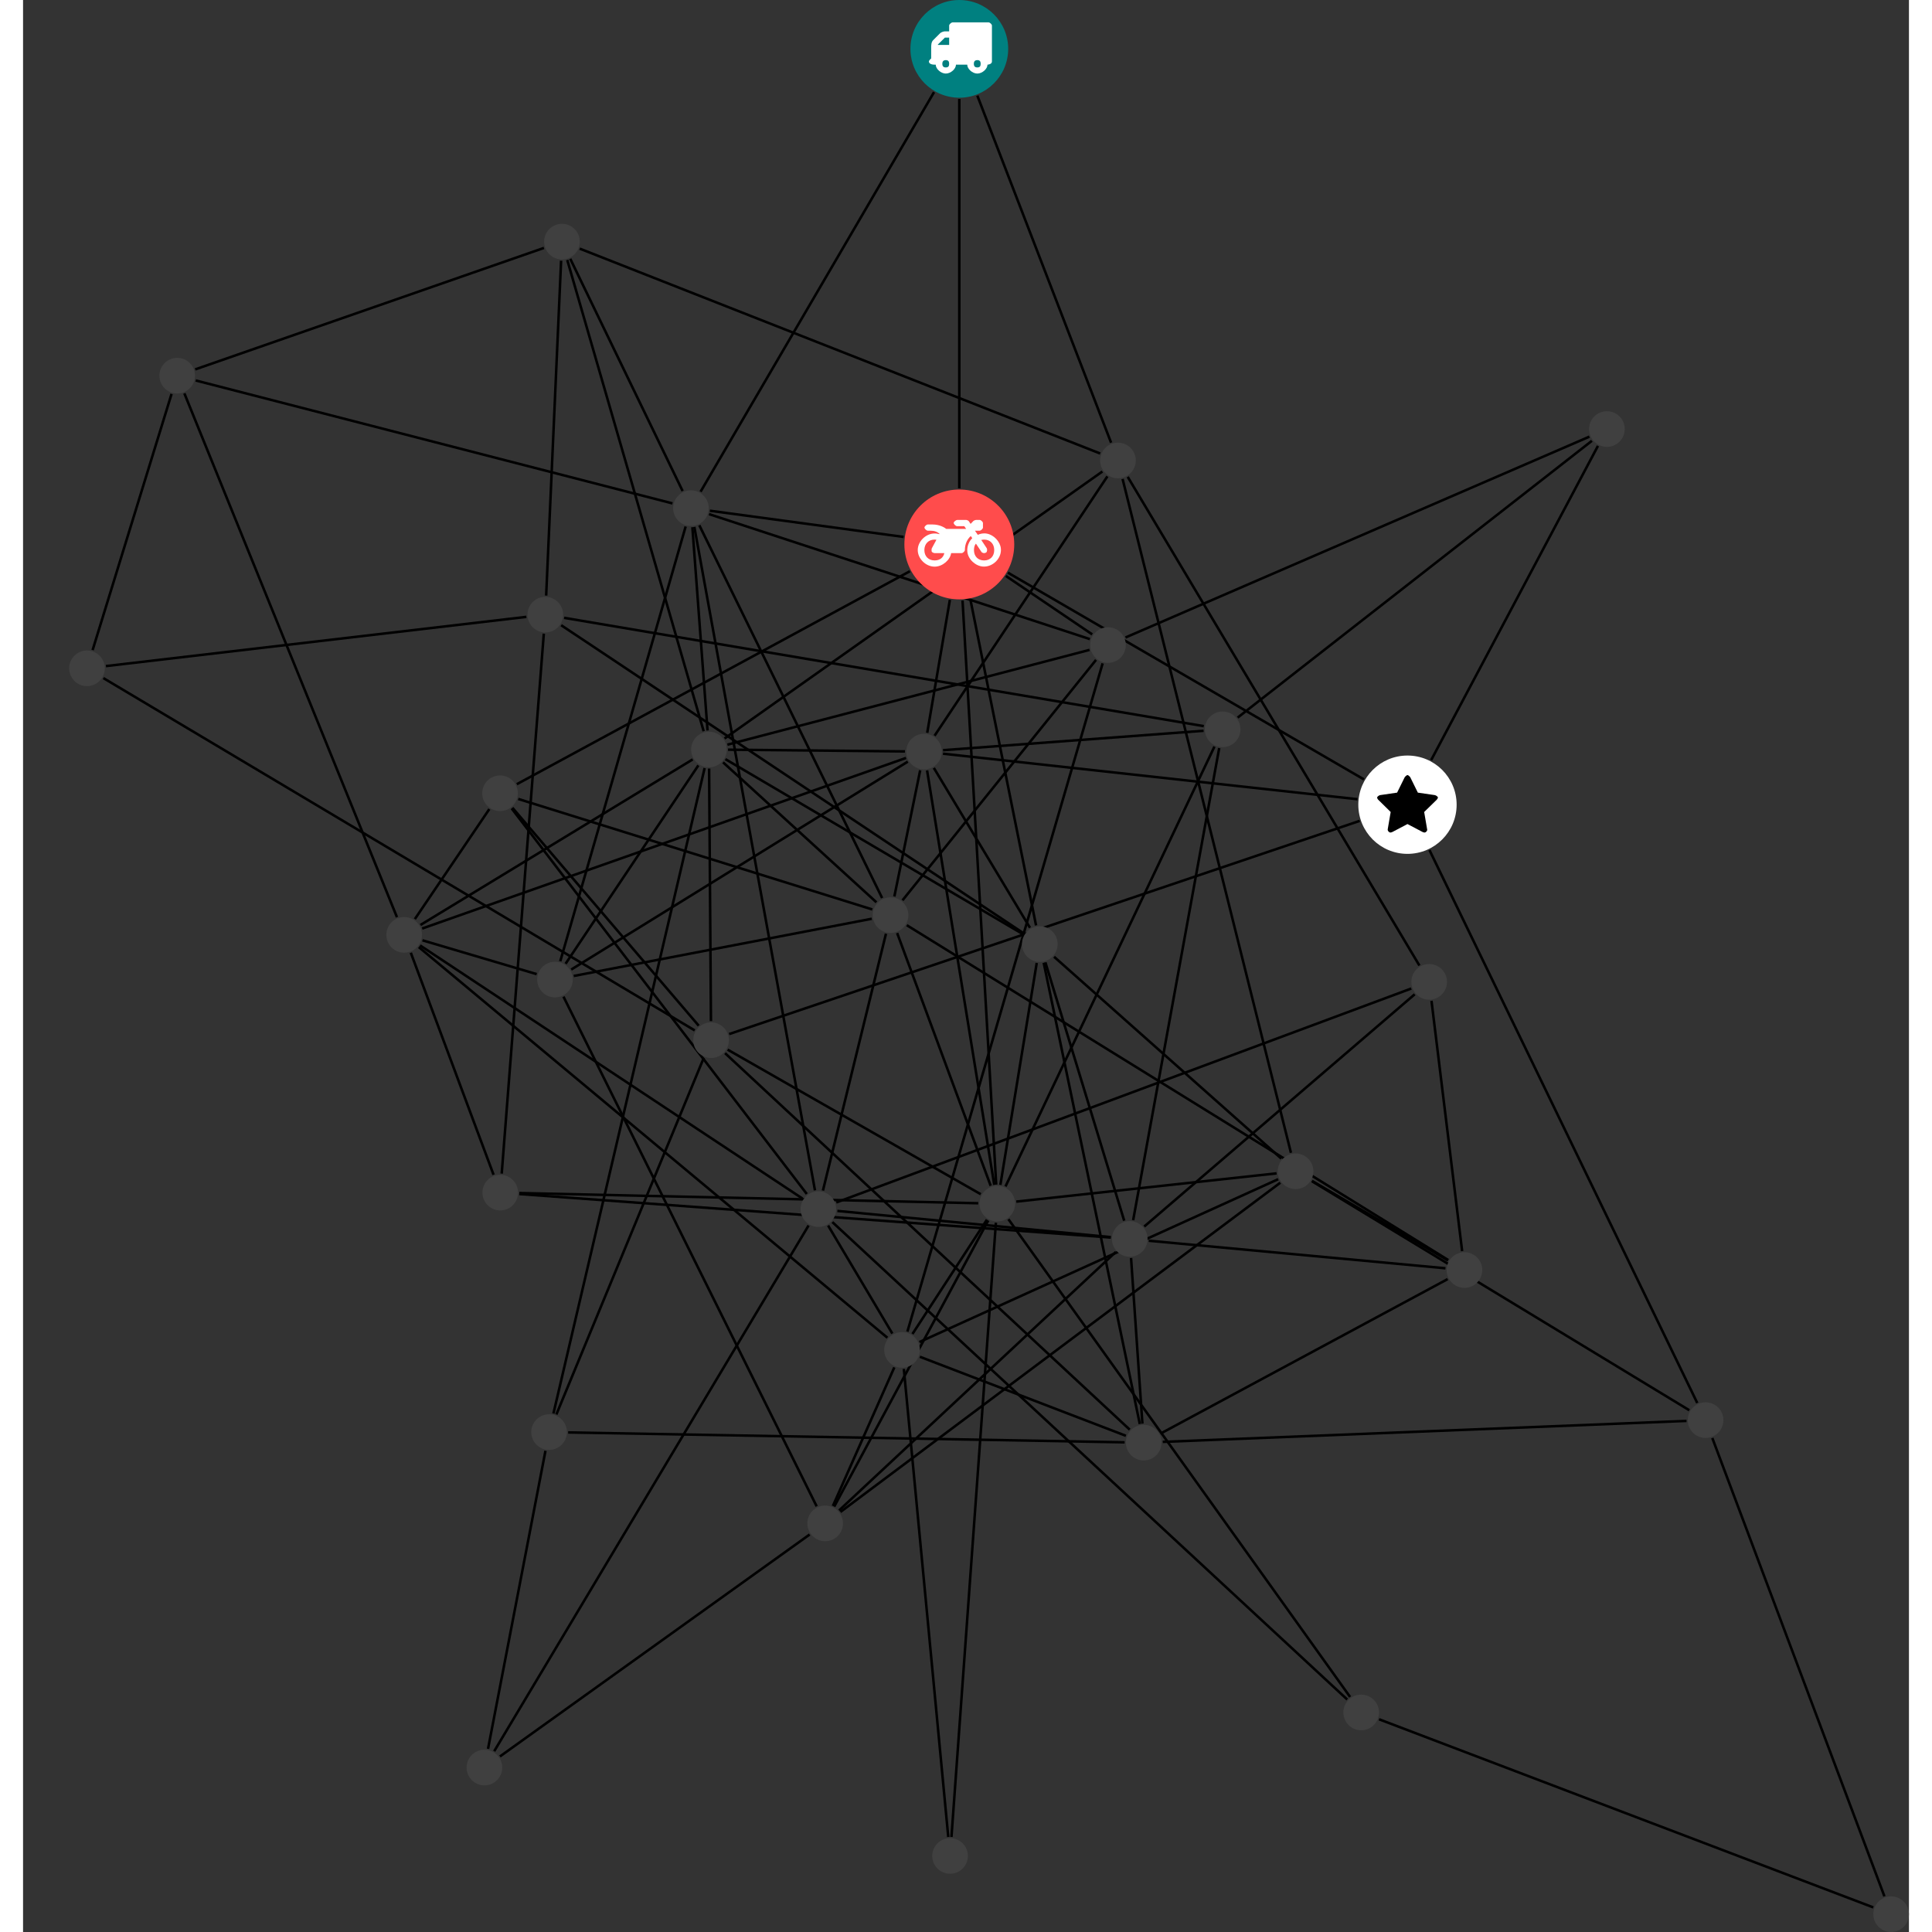 <?xml version="1.0" encoding="UTF-8"?>
<svg xmlns="http://www.w3.org/2000/svg" xmlns:xlink="http://www.w3.org/1999/xlink" width="305.565pt" height="305.565pt" viewBox="-7.293 0.000 298.272 305.565" version="1.1">
<rect x="-7.293" y="0.000" width="298.272" height="305.565" fill="#333333" stroke="none"/>
<defs>
<g>
<symbol overflow="visible" id="glyph0-0">
<path style="stroke:none;" d="M 1.422 -0.75 L 1.422 -7.922 L 3.562 -7.922 L 3.562 -0.891 L 1.422 -0.891 Z M 0.625 0 L 4.531 0 L 4.531 -8.812 L 0.438 -8.812 L 0.438 0 Z M 0.625 0 "/>
</symbol>
<symbol overflow="visible" id="glyph0-1">
<path style="stroke:none;" d="M 3.375 -0.844 C 3.375 -0.453 3.234 -0.266 2.844 -0.266 C 2.469 -0.266 2.297 -0.453 2.297 -0.844 C 2.297 -1.219 2.469 -1.422 2.844 -1.422 C 3.234 -1.422 3.375 -1.219 3.375 -0.844 Z M 1.594 -3.688 L 1.594 -3.859 C 1.594 -3.875 1.578 -3.875 1.594 -3.891 L 2.688 -4.969 C 2.703 -5 2.656 -4.984 2.688 -4.984 L 3.375 -4.984 L 3.375 -3.828 L 1.594 -3.828 Z M 8.359 -0.844 C 8.359 -0.453 8.219 -0.266 7.828 -0.266 C 7.453 -0.266 7.281 -0.453 7.281 -0.844 C 7.281 -1.219 7.453 -1.422 7.828 -1.422 C 8.219 -1.422 8.359 -1.219 8.359 -0.844 Z M 10.141 -6.891 C 10.141 -7.094 9.812 -7.391 9.609 -7.391 L 3.922 -7.391 C 3.719 -7.391 3.375 -7.094 3.375 -6.891 L 3.375 -5.969 L 2.672 -5.969 C 2.469 -5.969 2.078 -5.812 1.938 -5.672 L 0.844 -4.578 C 0.531 -4.266 0.531 -3.734 0.531 -3.328 L 0.531 -1.688 C 0.516 -1.688 0.172 -1.391 0.172 -1.203 C 0.172 -0.781 0.781 -0.703 1.062 -0.703 L 1.25 -0.703 C 1.25 -0.047 2.062 0.703 2.844 0.703 C 3.641 0.703 4.453 -0.047 4.453 -0.703 L 6.234 -0.703 C 6.234 -0.047 7.047 0.703 7.828 0.703 C 8.625 0.703 9.438 -0.047 9.438 -0.703 C 9.547 -0.703 10.141 -0.781 10.141 -1.203 Z M 10.141 -6.891 "/>
</symbol>
<symbol overflow="visible" id="glyph0-2">
<path style="stroke:none;" d="M 12.969 -2.906 C 12.844 -3.984 11.859 -5.016 10.781 -5.219 C 10.234 -5.328 9.703 -5.219 9.328 -5.031 L 8.875 -5.688 L 9.609 -5.688 C 9.812 -5.688 10.141 -5.984 10.141 -6.188 L 10.141 -6.891 C 10.141 -7.094 9.812 -7.391 9.609 -7.391 L 9.047 -7.391 C 8.969 -7.391 8.734 -7.312 8.656 -7.25 L 8.188 -6.766 L 7.891 -7.203 C 7.828 -7.281 7.594 -7.391 7.484 -7.391 L 6.078 -7.391 C 5.906 -7.391 5.547 -7.125 5.516 -6.953 C 5.484 -6.734 5.828 -6.406 6.047 -6.406 L 7.188 -6.406 L 7.484 -5.969 L 4.344 -5.969 C 4.141 -6.125 3.375 -6.672 2.141 -6.672 L 1.422 -6.672 C 1.219 -6.672 0.891 -6.375 0.891 -6.188 C 0.891 -5.984 1.219 -5.688 1.422 -5.688 L 1.781 -5.688 C 2.484 -5.688 2.906 -5.516 3.281 -5.188 L 3.25 -5.141 C 3.078 -5.188 2.797 -5.25 2.5 -5.25 C 1.109 -5.25 -0.172 -4 -0.172 -2.625 C -0.172 -1.25 1.109 0 2.5 0 C 3.75 0 4.953 -1.062 5.109 -2.141 L 6.766 -2.141 C 6.969 -2.141 7.281 -2.438 7.281 -2.625 C 7.281 -3.609 7.688 -4.391 8.219 -4.844 L 8.453 -4.5 C 7.969 -4.062 7.578 -3.203 7.672 -2.359 C 7.781 -1.172 8.969 -0.094 10.141 -0.016 C 11.703 0.094 13.156 -1.344 12.969 -2.906 Z M 2.5 -0.984 C 1.516 -0.984 0.875 -1.641 0.875 -2.625 C 0.875 -3.594 1.516 -4.281 2.5 -4.281 C 2.672 -4.281 2.844 -4.234 2.781 -4.25 L 2.047 -2.891 C 2 -2.781 2 -2.469 2.047 -2.359 C 2.125 -2.25 2.375 -2.141 2.5 -2.141 L 4.031 -2.141 C 3.891 -1.453 3.344 -0.984 2.5 -0.984 Z M 10.328 -0.984 C 9.344 -0.984 8.719 -1.641 8.719 -2.625 C 8.719 -3.109 8.859 -3.469 9.031 -3.641 L 9.906 -2.328 C 9.969 -2.219 10.203 -2.141 10.328 -2.141 C 10.391 -2.141 10.594 -2.188 10.641 -2.234 C 10.812 -2.344 10.844 -2.75 10.734 -2.922 L 9.875 -4.219 C 9.859 -4.219 10.094 -4.281 10.328 -4.281 C 11.297 -4.281 11.922 -3.594 11.922 -2.625 C 11.922 -1.641 11.297 -0.984 10.328 -0.984 Z M 10.328 -0.984 "/>
</symbol>
<symbol overflow="visible" id="glyph0-3">
<path style="stroke:none;" d="M 9.438 -5.078 C 9.438 -5.25 9.078 -5.453 8.938 -5.469 L 6.266 -5.859 L 5.078 -8.266 C 5.031 -8.375 4.75 -8.641 4.625 -8.641 C 4.5 -8.641 4.234 -8.375 4.172 -8.266 L 2.984 -5.859 L 0.312 -5.469 C 0.172 -5.453 -0.172 -5.25 -0.172 -5.078 C -0.172 -4.969 -0.062 -4.781 0.016 -4.719 L 1.969 -2.797 L 1.5 -0.062 C 1.5 -0.016 1.5 0.016 1.5 0.047 C 1.5 0.203 1.75 0.453 1.906 0.453 C 1.984 0.453 2.188 0.406 2.25 0.359 L 4.625 -0.891 L 7 0.359 C 7.062 0.406 7.266 0.453 7.344 0.453 C 7.5 0.453 7.75 0.203 7.75 0.047 C 7.75 0.016 7.75 -0.016 7.734 -0.062 L 7.266 -2.797 L 9.234 -4.719 C 9.297 -4.781 9.438 -4.969 9.438 -5.078 Z M 9.438 -5.078 "/>
</symbol>
</g>
<clipPath id="clip1">
  <path d="M 201 266 L 290.977 266 L 290.977 305.566 L 201 305.566 Z M 201 266 "/>
</clipPath>
<clipPath id="clip2">
  <path d="M 254 221 L 290.977 221 L 290.977 305.566 L 254 305.566 Z M 254 221 "/>
</clipPath>
<clipPath id="clip3">
  <path d="M 285 299 L 290.977 299 L 290.977 305.566 L 285 305.566 Z M 285 299 "/>
</clipPath>
</defs>
<g id="surface1">
<path style="fill:none;stroke-width:0.399;stroke-linecap:butt;stroke-linejoin:miter;stroke:rgb(0%,0%,0%);stroke-opacity:1;stroke-miterlimit:10;" d="M 0 -7.928 L 0 -69.499 " transform="matrix(1,0,0,-1,140.785,7.728)"/>
<path style="fill:none;stroke-width:0.399;stroke-linecap:butt;stroke-linejoin:miter;stroke:rgb(0%,0%,0%);stroke-opacity:1;stroke-miterlimit:10;" d="M 2.852 -7.401 L 24.004 -62.288 " transform="matrix(1,0,0,-1,140.785,7.728)"/>
<path style="fill:none;stroke-width:0.399;stroke-linecap:butt;stroke-linejoin:miter;stroke:rgb(0%,0%,0%);stroke-opacity:1;stroke-miterlimit:10;" d="M -4 -6.846 L -40.922 -70.038 " transform="matrix(1,0,0,-1,140.785,7.728)"/>
<path style="fill:none;stroke-width:0.399;stroke-linecap:butt;stroke-linejoin:miter;stroke:rgb(0%,0%,0%);stroke-opacity:1;stroke-miterlimit:10;" d="M 21.016 -92.604 L 7.36 -83.362 " transform="matrix(1,0,0,-1,140.785,7.728)"/>
<path style="fill:none;stroke-width:0.399;stroke-linecap:butt;stroke-linejoin:miter;stroke:rgb(0%,0%,0%);stroke-opacity:1;stroke-miterlimit:10;" d="M 20.598 -95.057 L -36.676 -110.049 " transform="matrix(1,0,0,-1,140.785,7.728)"/>
<path style="fill:none;stroke-width:0.399;stroke-linecap:butt;stroke-linejoin:miter;stroke:rgb(0%,0%,0%);stroke-opacity:1;stroke-miterlimit:10;" d="M 26.285 -93.096 L 99.656 -61.331 " transform="matrix(1,0,0,-1,140.785,7.728)"/>
<path style="fill:none;stroke-width:0.399;stroke-linecap:butt;stroke-linejoin:miter;stroke:rgb(0%,0%,0%);stroke-opacity:1;stroke-miterlimit:10;" d="M 21.625 -96.643 L -8.984 -134.663 " transform="matrix(1,0,0,-1,140.785,7.728)"/>
<path style="fill:none;stroke-width:0.399;stroke-linecap:butt;stroke-linejoin:miter;stroke:rgb(0%,0%,0%);stroke-opacity:1;stroke-miterlimit:10;" d="M 20.649 -93.354 L -39.578 -73.585 " transform="matrix(1,0,0,-1,140.785,7.728)"/>
<path style="fill:none;stroke-width:0.399;stroke-linecap:butt;stroke-linejoin:miter;stroke:rgb(0%,0%,0%);stroke-opacity:1;stroke-miterlimit:10;" d="M 22.668 -97.19 L -8.211 -202.881 " transform="matrix(1,0,0,-1,140.785,7.728)"/>
<path style="fill:none;stroke-width:0.399;stroke-linecap:butt;stroke-linejoin:miter;stroke:rgb(0%,0%,0%);stroke-opacity:1;stroke-miterlimit:10;" d="M -1.242 -282.803 L 5.789 -185.655 " transform="matrix(1,0,0,-1,140.785,7.728)"/>
<path style="fill:none;stroke-width:0.399;stroke-linecap:butt;stroke-linejoin:miter;stroke:rgb(0%,0%,0%);stroke-opacity:1;stroke-miterlimit:10;" d="M -1.746 -282.807 L -8.773 -208.78 " transform="matrix(1,0,0,-1,140.785,7.728)"/>
<path style="fill:none;stroke-width:0.399;stroke-linecap:butt;stroke-linejoin:miter;stroke:rgb(0%,0%,0%);stroke-opacity:1;stroke-miterlimit:10;" d="M 7.684 -82.846 L 63.985 -115.538 " transform="matrix(1,0,0,-1,140.785,7.728)"/>
<path style="fill:none;stroke-width:0.399;stroke-linecap:butt;stroke-linejoin:miter;stroke:rgb(0%,0%,0%);stroke-opacity:1;stroke-miterlimit:10;" d="M -7.816 -82.616 L -69.984 -116.299 " transform="matrix(1,0,0,-1,140.785,7.728)"/>
<path style="fill:none;stroke-width:0.399;stroke-linecap:butt;stroke-linejoin:miter;stroke:rgb(0%,0%,0%);stroke-opacity:1;stroke-miterlimit:10;" d="M 0.512 -87.252 L 5.836 -179.631 " transform="matrix(1,0,0,-1,140.785,7.728)"/>
<path style="fill:none;stroke-width:0.399;stroke-linecap:butt;stroke-linejoin:miter;stroke:rgb(0%,0%,0%);stroke-opacity:1;stroke-miterlimit:10;" d="M -1.492 -87.143 L -5.074 -108.17 " transform="matrix(1,0,0,-1,140.785,7.728)"/>
<path style="fill:none;stroke-width:0.399;stroke-linecap:butt;stroke-linejoin:miter;stroke:rgb(0%,0%,0%);stroke-opacity:1;stroke-miterlimit:10;" d="M -8.808 -77.194 L -39.453 -73.049 " transform="matrix(1,0,0,-1,140.785,7.728)"/>
<path style="fill:none;stroke-width:0.399;stroke-linecap:butt;stroke-linejoin:miter;stroke:rgb(0%,0%,0%);stroke-opacity:1;stroke-miterlimit:10;" d="M 1.754 -87.096 L 12.137 -138.631 " transform="matrix(1,0,0,-1,140.785,7.728)"/>
<path style="fill:none;stroke-width:0.399;stroke-linecap:butt;stroke-linejoin:miter;stroke:rgb(0%,0%,0%);stroke-opacity:1;stroke-miterlimit:10;" d="M -65.715 -92.491 L -72.375 -177.889 " transform="matrix(1,0,0,-1,140.785,7.728)"/>
<path style="fill:none;stroke-width:0.399;stroke-linecap:butt;stroke-linejoin:miter;stroke:rgb(0%,0%,0%);stroke-opacity:1;stroke-miterlimit:10;" d="M -62.504 -89.987 L 38.668 -107.12 " transform="matrix(1,0,0,-1,140.785,7.728)"/>
<path style="fill:none;stroke-width:0.399;stroke-linecap:butt;stroke-linejoin:miter;stroke:rgb(0%,0%,0%);stroke-opacity:1;stroke-miterlimit:10;" d="M -65.344 -86.467 L -62.98 -33.506 " transform="matrix(1,0,0,-1,140.785,7.728)"/>
<path style="fill:none;stroke-width:0.399;stroke-linecap:butt;stroke-linejoin:miter;stroke:rgb(0%,0%,0%);stroke-opacity:1;stroke-miterlimit:10;" d="M -62.969 -91.155 L 10.223 -139.917 " transform="matrix(1,0,0,-1,140.785,7.728)"/>
<path style="fill:none;stroke-width:0.399;stroke-linecap:butt;stroke-linejoin:miter;stroke:rgb(0%,0%,0%);stroke-opacity:1;stroke-miterlimit:10;" d="M -68.476 -89.835 L -134.972 -97.62 " transform="matrix(1,0,0,-1,140.785,7.728)"/>
<path style="fill:none;stroke-width:0.399;stroke-linecap:butt;stroke-linejoin:miter;stroke:rgb(0%,0%,0%);stroke-opacity:1;stroke-miterlimit:10;" d="M -18.801 -231.405 L 50.766 -179.331 " transform="matrix(1,0,0,-1,140.785,7.728)"/>
<path style="fill:none;stroke-width:0.399;stroke-linecap:butt;stroke-linejoin:miter;stroke:rgb(0%,0%,0%);stroke-opacity:1;stroke-miterlimit:10;" d="M -23.672 -234.971 L -72.656 -270.073 " transform="matrix(1,0,0,-1,140.785,7.728)"/>
<path style="fill:none;stroke-width:0.399;stroke-linecap:butt;stroke-linejoin:miter;stroke:rgb(0%,0%,0%);stroke-opacity:1;stroke-miterlimit:10;" d="M -19.012 -231.155 L 24.75 -190.284 " transform="matrix(1,0,0,-1,140.785,7.728)"/>
<path style="fill:none;stroke-width:0.399;stroke-linecap:butt;stroke-linejoin:miter;stroke:rgb(0%,0%,0%);stroke-opacity:1;stroke-miterlimit:10;" d="M -19.789 -230.557 L 4.578 -185.303 " transform="matrix(1,0,0,-1,140.785,7.728)"/>
<path style="fill:none;stroke-width:0.399;stroke-linecap:butt;stroke-linejoin:miter;stroke:rgb(0%,0%,0%);stroke-opacity:1;stroke-miterlimit:10;" d="M -22.562 -230.51 L -62.605 -149.905 " transform="matrix(1,0,0,-1,140.785,7.728)"/>
<path style="fill:none;stroke-width:0.399;stroke-linecap:butt;stroke-linejoin:miter;stroke:rgb(0%,0%,0%);stroke-opacity:1;stroke-miterlimit:10;" d="M -19.996 -230.456 L -10.281 -208.538 " transform="matrix(1,0,0,-1,140.785,7.728)"/>
<path style="fill:none;stroke-width:0.399;stroke-linecap:butt;stroke-linejoin:miter;stroke:rgb(0%,0%,0%);stroke-opacity:1;stroke-miterlimit:10;" d="M 72.766 -144.975 L 26.637 -67.694 " transform="matrix(1,0,0,-1,140.785,7.728)"/>
<path style="fill:none;stroke-width:0.399;stroke-linecap:butt;stroke-linejoin:miter;stroke:rgb(0%,0%,0%);stroke-opacity:1;stroke-miterlimit:10;" d="M 72.024 -149.53 L 29.246 -186.26 " transform="matrix(1,0,0,-1,140.785,7.728)"/>
<path style="fill:none;stroke-width:0.399;stroke-linecap:butt;stroke-linejoin:miter;stroke:rgb(0%,0%,0%);stroke-opacity:1;stroke-miterlimit:10;" d="M 71.485 -148.616 L -19.461 -182.452 " transform="matrix(1,0,0,-1,140.785,7.728)"/>
<path style="fill:none;stroke-width:0.399;stroke-linecap:butt;stroke-linejoin:miter;stroke:rgb(0%,0%,0%);stroke-opacity:1;stroke-miterlimit:10;" d="M 74.68 -150.561 L 79.528 -190.147 " transform="matrix(1,0,0,-1,140.785,7.728)"/>
<path style="fill:none;stroke-width:0.399;stroke-linecap:butt;stroke-linejoin:miter;stroke:rgb(0%,0%,0%);stroke-opacity:1;stroke-miterlimit:10;" d="M 74.621 -112.499 L 101.008 -62.795 " transform="matrix(1,0,0,-1,140.785,7.728)"/>
<path style="fill:none;stroke-width:0.399;stroke-linecap:butt;stroke-linejoin:miter;stroke:rgb(0%,0%,0%);stroke-opacity:1;stroke-miterlimit:10;" d="M 62.953 -118.674 L -2.582 -111.475 " transform="matrix(1,0,0,-1,140.785,7.728)"/>
<path style="fill:none;stroke-width:0.399;stroke-linecap:butt;stroke-linejoin:miter;stroke:rgb(0%,0%,0%);stroke-opacity:1;stroke-miterlimit:10;" d="M 63.324 -122.1 L -36.402 -155.819 " transform="matrix(1,0,0,-1,140.785,7.728)"/>
<path style="fill:none;stroke-width:0.399;stroke-linecap:butt;stroke-linejoin:miter;stroke:rgb(0%,0%,0%);stroke-opacity:1;stroke-miterlimit:10;" d="M 74.36 -126.721 L 116.715 -214.167 " transform="matrix(1,0,0,-1,140.785,7.728)"/>
<path style="fill:none;stroke-width:0.399;stroke-linecap:butt;stroke-linejoin:miter;stroke:rgb(0%,0%,0%);stroke-opacity:1;stroke-miterlimit:10;" d="M 52.449 -174.596 L 25.824 -68.03 " transform="matrix(1,0,0,-1,140.785,7.728)"/>
<path style="fill:none;stroke-width:0.399;stroke-linecap:butt;stroke-linejoin:miter;stroke:rgb(0%,0%,0%);stroke-opacity:1;stroke-miterlimit:10;" d="M 50.18 -177.85 L 9.008 -182.319 " transform="matrix(1,0,0,-1,140.785,7.728)"/>
<path style="fill:none;stroke-width:0.399;stroke-linecap:butt;stroke-linejoin:miter;stroke:rgb(0%,0%,0%);stroke-opacity:1;stroke-miterlimit:10;" d="M 55.762 -179.088 L 115.453 -215.315 " transform="matrix(1,0,0,-1,140.785,7.728)"/>
<path style="fill:none;stroke-width:0.399;stroke-linecap:butt;stroke-linejoin:miter;stroke:rgb(0%,0%,0%);stroke-opacity:1;stroke-miterlimit:10;" d="M 55.785 -179.045 L 77.289 -191.62 " transform="matrix(1,0,0,-1,140.785,7.728)"/>
<path style="fill:none;stroke-width:0.399;stroke-linecap:butt;stroke-linejoin:miter;stroke:rgb(0%,0%,0%);stroke-opacity:1;stroke-miterlimit:10;" d="M 50.926 -175.518 L 14.988 -143.596 " transform="matrix(1,0,0,-1,140.785,7.728)"/>
<path style="fill:none;stroke-width:0.399;stroke-linecap:butt;stroke-linejoin:miter;stroke:rgb(0%,0%,0%);stroke-opacity:1;stroke-miterlimit:10;" d="M 50.434 -178.772 L -6.308 -204.53 " transform="matrix(1,0,0,-1,140.785,7.728)"/>
<path style="fill:none;stroke-width:0.399;stroke-linecap:butt;stroke-linejoin:miter;stroke:rgb(0%,0%,0%);stroke-opacity:1;stroke-miterlimit:10;" d="M -69.597 -181.12 L 23.949 -188.002 " transform="matrix(1,0,0,-1,140.785,7.728)"/>
<path style="fill:none;stroke-width:0.399;stroke-linecap:butt;stroke-linejoin:miter;stroke:rgb(0%,0%,0%);stroke-opacity:1;stroke-miterlimit:10;" d="M -69.59 -180.963 L 2.992 -182.577 " transform="matrix(1,0,0,-1,140.785,7.728)"/>
<path style="fill:none;stroke-width:0.399;stroke-linecap:butt;stroke-linejoin:miter;stroke:rgb(0%,0%,0%);stroke-opacity:1;stroke-miterlimit:10;" d="M -73.664 -178.069 L -86.75 -142.959 " transform="matrix(1,0,0,-1,140.785,7.728)"/>
<path style="fill:none;stroke-width:0.399;stroke-linecap:butt;stroke-linejoin:miter;stroke:rgb(0%,0%,0%);stroke-opacity:1;stroke-miterlimit:10;" d="M -74.332 -120.237 L -86.113 -137.635 " transform="matrix(1,0,0,-1,140.785,7.728)"/>
<path style="fill:none;stroke-width:0.399;stroke-linecap:butt;stroke-linejoin:miter;stroke:rgb(0%,0%,0%);stroke-opacity:1;stroke-miterlimit:10;" d="M -69.758 -118.635 L -13.758 -136.112 " transform="matrix(1,0,0,-1,140.785,7.728)"/>
<path style="fill:none;stroke-width:0.399;stroke-linecap:butt;stroke-linejoin:miter;stroke:rgb(0%,0%,0%);stroke-opacity:1;stroke-miterlimit:10;" d="M -70.676 -120.03 L -41.219 -154.495 " transform="matrix(1,0,0,-1,140.785,7.728)"/>
<path style="fill:none;stroke-width:0.399;stroke-linecap:butt;stroke-linejoin:miter;stroke:rgb(0%,0%,0%);stroke-opacity:1;stroke-miterlimit:10;" d="M -70.805 -120.131 L -24.125 -181.108 " transform="matrix(1,0,0,-1,140.785,7.728)"/>
<path style="fill:none;stroke-width:0.399;stroke-linecap:butt;stroke-linejoin:miter;stroke:rgb(0%,0%,0%);stroke-opacity:1;stroke-miterlimit:10;" d="M 44.024 -105.768 L 100.047 -61.991 " transform="matrix(1,0,0,-1,140.785,7.728)"/>
<path style="fill:none;stroke-width:0.399;stroke-linecap:butt;stroke-linejoin:miter;stroke:rgb(0%,0%,0%);stroke-opacity:1;stroke-miterlimit:10;" d="M 41.106 -110.592 L 27.496 -185.256 " transform="matrix(1,0,0,-1,140.785,7.728)"/>
<path style="fill:none;stroke-width:0.399;stroke-linecap:butt;stroke-linejoin:miter;stroke:rgb(0%,0%,0%);stroke-opacity:1;stroke-miterlimit:10;" d="M 40.352 -110.35 L 7.305 -179.92 " transform="matrix(1,0,0,-1,140.785,7.728)"/>
<path style="fill:none;stroke-width:0.399;stroke-linecap:butt;stroke-linejoin:miter;stroke:rgb(0%,0%,0%);stroke-opacity:1;stroke-miterlimit:10;" d="M 38.637 -107.85 L -2.574 -110.92 " transform="matrix(1,0,0,-1,140.785,7.728)"/>
<path style="fill:none;stroke-width:0.399;stroke-linecap:butt;stroke-linejoin:miter;stroke:rgb(0%,0%,0%);stroke-opacity:1;stroke-miterlimit:10;" d="M -40.281 -113.752 L -64.195 -215.834 " transform="matrix(1,0,0,-1,140.785,7.728)"/>
<path style="fill:none;stroke-width:0.399;stroke-linecap:butt;stroke-linejoin:miter;stroke:rgb(0%,0%,0%);stroke-opacity:1;stroke-miterlimit:10;" d="M -37.129 -109.073 L 22.625 -66.846 " transform="matrix(1,0,0,-1,140.785,7.728)"/>
<path style="fill:none;stroke-width:0.399;stroke-linecap:butt;stroke-linejoin:miter;stroke:rgb(0%,0%,0%);stroke-opacity:1;stroke-miterlimit:10;" d="M -42.172 -112.381 L -85.226 -138.565 " transform="matrix(1,0,0,-1,140.785,7.728)"/>
<path style="fill:none;stroke-width:0.399;stroke-linecap:butt;stroke-linejoin:miter;stroke:rgb(0%,0%,0%);stroke-opacity:1;stroke-miterlimit:10;" d="M -37.363 -112.846 L -13.109 -134.979 " transform="matrix(1,0,0,-1,140.785,7.728)"/>
<path style="fill:none;stroke-width:0.399;stroke-linecap:butt;stroke-linejoin:miter;stroke:rgb(0%,0%,0%);stroke-opacity:1;stroke-miterlimit:10;" d="M -36.578 -110.842 L -8.598 -111.116 " transform="matrix(1,0,0,-1,140.785,7.728)"/>
<path style="fill:none;stroke-width:0.399;stroke-linecap:butt;stroke-linejoin:miter;stroke:rgb(0%,0%,0%);stroke-opacity:1;stroke-miterlimit:10;" d="M -39.57 -113.831 L -39.281 -153.768 " transform="matrix(1,0,0,-1,140.785,7.728)"/>
<path style="fill:none;stroke-width:0.399;stroke-linecap:butt;stroke-linejoin:miter;stroke:rgb(0%,0%,0%);stroke-opacity:1;stroke-miterlimit:10;" d="M -40.433 -107.917 L -62.008 -33.389 " transform="matrix(1,0,0,-1,140.785,7.728)"/>
<path style="fill:none;stroke-width:0.399;stroke-linecap:butt;stroke-linejoin:miter;stroke:rgb(0%,0%,0%);stroke-opacity:1;stroke-miterlimit:10;" d="M -39.82 -107.803 L -42.219 -75.655 " transform="matrix(1,0,0,-1,140.785,7.728)"/>
<path style="fill:none;stroke-width:0.399;stroke-linecap:butt;stroke-linejoin:miter;stroke:rgb(0%,0%,0%);stroke-opacity:1;stroke-miterlimit:10;" d="M -41.273 -113.323 L -62.269 -144.694 " transform="matrix(1,0,0,-1,140.785,7.728)"/>
<path style="fill:none;stroke-width:0.399;stroke-linecap:butt;stroke-linejoin:miter;stroke:rgb(0%,0%,0%);stroke-opacity:1;stroke-miterlimit:10;" d="M -36.992 -112.342 L 10.133 -140.061 " transform="matrix(1,0,0,-1,140.785,7.728)"/>
<path style="fill:none;stroke-width:0.399;stroke-linecap:butt;stroke-linejoin:miter;stroke:rgb(0%,0%,0%);stroke-opacity:1;stroke-miterlimit:10;" d="M -74.539 -268.87 L -65.453 -221.733 " transform="matrix(1,0,0,-1,140.785,7.728)"/>
<path style="fill:none;stroke-width:0.399;stroke-linecap:butt;stroke-linejoin:miter;stroke:rgb(0%,0%,0%);stroke-opacity:1;stroke-miterlimit:10;" d="M -73.562 -269.241 L -23.84 -186.096 " transform="matrix(1,0,0,-1,140.785,7.728)"/>
<path style="fill:none;stroke-width:0.399;stroke-linecap:butt;stroke-linejoin:miter;stroke:rgb(0%,0%,0%);stroke-opacity:1;stroke-miterlimit:10;" d="M -61.863 -218.827 L 26.145 -220.389 " transform="matrix(1,0,0,-1,140.785,7.728)"/>
<path style="fill:none;stroke-width:0.399;stroke-linecap:butt;stroke-linejoin:miter;stroke:rgb(0%,0%,0%);stroke-opacity:1;stroke-miterlimit:10;" d="M -63.73 -215.983 L -40.414 -159.577 " transform="matrix(1,0,0,-1,140.785,7.728)"/>
<g clip-path="url(#clip1)" clip-rule="nonzero">
<path style="fill:none;stroke-width:0.399;stroke-linecap:butt;stroke-linejoin:miter;stroke:rgb(0%,0%,0%);stroke-opacity:1;stroke-miterlimit:10;" d="M 144.555 -293.948 L 66.383 -264.19 " transform="matrix(1,0,0,-1,140.785,7.728)"/>
</g>
<g clip-path="url(#clip2)" clip-rule="nonzero">
<path style="fill:none;stroke-width:0.399;stroke-linecap:butt;stroke-linejoin:miter;stroke:rgb(0%,0%,0%);stroke-opacity:1;stroke-miterlimit:10;" d="M 146.317 -292.198 L 119.094 -219.709 " transform="matrix(1,0,0,-1,140.785,7.728)"/>
</g>
<path style="fill:none;stroke-width:0.399;stroke-linecap:butt;stroke-linejoin:miter;stroke:rgb(0%,0%,0%);stroke-opacity:1;stroke-miterlimit:10;" d="M 23.418 -67.616 L -3.91 -108.631 " transform="matrix(1,0,0,-1,140.785,7.728)"/>
<path style="fill:none;stroke-width:0.399;stroke-linecap:butt;stroke-linejoin:miter;stroke:rgb(0%,0%,0%);stroke-opacity:1;stroke-miterlimit:10;" d="M 22.281 -63.999 L -60.035 -31.596 " transform="matrix(1,0,0,-1,140.785,7.728)"/>
<path style="fill:none;stroke-width:0.399;stroke-linecap:butt;stroke-linejoin:miter;stroke:rgb(0%,0%,0%);stroke-opacity:1;stroke-miterlimit:10;" d="M 61.809 -260.663 L 7.766 -185.1 " transform="matrix(1,0,0,-1,140.785,7.728)"/>
<path style="fill:none;stroke-width:0.399;stroke-linecap:butt;stroke-linejoin:miter;stroke:rgb(0%,0%,0%);stroke-opacity:1;stroke-miterlimit:10;" d="M 61.352 -261.065 L -20.078 -185.557 " transform="matrix(1,0,0,-1,140.785,7.728)"/>
<path style="fill:none;stroke-width:0.399;stroke-linecap:butt;stroke-linejoin:miter;stroke:rgb(0%,0%,0%);stroke-opacity:1;stroke-miterlimit:10;" d="M 27.164 -191.237 L 28.957 -217.432 " transform="matrix(1,0,0,-1,140.785,7.728)"/>
<path style="fill:none;stroke-width:0.399;stroke-linecap:butt;stroke-linejoin:miter;stroke:rgb(0%,0%,0%);stroke-opacity:1;stroke-miterlimit:10;" d="M 23.953 -187.936 L -19.285 -183.792 " transform="matrix(1,0,0,-1,140.785,7.728)"/>
<path style="fill:none;stroke-width:0.399;stroke-linecap:butt;stroke-linejoin:miter;stroke:rgb(0%,0%,0%);stroke-opacity:1;stroke-miterlimit:10;" d="M 29.961 -188.506 L 76.887 -192.862 " transform="matrix(1,0,0,-1,140.785,7.728)"/>
<path style="fill:none;stroke-width:0.399;stroke-linecap:butt;stroke-linejoin:miter;stroke:rgb(0%,0%,0%);stroke-opacity:1;stroke-miterlimit:10;" d="M 26.078 -185.338 L 13.613 -144.479 " transform="matrix(1,0,0,-1,140.785,7.728)"/>
<path style="fill:none;stroke-width:0.399;stroke-linecap:butt;stroke-linejoin:miter;stroke:rgb(0%,0%,0%);stroke-opacity:1;stroke-miterlimit:10;" d="M 4.961 -179.815 L -9.832 -139.842 " transform="matrix(1,0,0,-1,140.785,7.728)"/>
<path style="fill:none;stroke-width:0.399;stroke-linecap:butt;stroke-linejoin:miter;stroke:rgb(0%,0%,0%);stroke-opacity:1;stroke-miterlimit:10;" d="M 5.527 -179.667 L -5.098 -114.124 " transform="matrix(1,0,0,-1,140.785,7.728)"/>
<path style="fill:none;stroke-width:0.399;stroke-linecap:butt;stroke-linejoin:miter;stroke:rgb(0%,0%,0%);stroke-opacity:1;stroke-miterlimit:10;" d="M 3.387 -181.147 L -36.64 -158.284 " transform="matrix(1,0,0,-1,140.785,7.728)"/>
<path style="fill:none;stroke-width:0.399;stroke-linecap:butt;stroke-linejoin:miter;stroke:rgb(0%,0%,0%);stroke-opacity:1;stroke-miterlimit:10;" d="M 6.496 -179.667 L 12.246 -144.569 " transform="matrix(1,0,0,-1,140.785,7.728)"/>
<path style="fill:none;stroke-width:0.399;stroke-linecap:butt;stroke-linejoin:miter;stroke:rgb(0%,0%,0%);stroke-opacity:1;stroke-miterlimit:10;" d="M 4.363 -185.174 L -7.41 -203.249 " transform="matrix(1,0,0,-1,140.785,7.728)"/>
<path style="fill:none;stroke-width:0.399;stroke-linecap:butt;stroke-linejoin:miter;stroke:rgb(0%,0%,0%);stroke-opacity:1;stroke-miterlimit:10;" d="M -122.566 -54.487 L -88.941 -137.334 " transform="matrix(1,0,0,-1,140.785,7.728)"/>
<path style="fill:none;stroke-width:0.399;stroke-linecap:butt;stroke-linejoin:miter;stroke:rgb(0%,0%,0%);stroke-opacity:1;stroke-miterlimit:10;" d="M -120.851 -50.694 L -65.695 -31.483 " transform="matrix(1,0,0,-1,140.785,7.728)"/>
<path style="fill:none;stroke-width:0.399;stroke-linecap:butt;stroke-linejoin:miter;stroke:rgb(0%,0%,0%);stroke-opacity:1;stroke-miterlimit:10;" d="M -120.777 -52.444 L -45.367 -71.889 " transform="matrix(1,0,0,-1,140.785,7.728)"/>
<path style="fill:none;stroke-width:0.399;stroke-linecap:butt;stroke-linejoin:miter;stroke:rgb(0%,0%,0%);stroke-opacity:1;stroke-miterlimit:10;" d="M -124.59 -54.573 L -137.078 -95.088 " transform="matrix(1,0,0,-1,140.785,7.728)"/>
<path style="fill:none;stroke-width:0.399;stroke-linecap:butt;stroke-linejoin:miter;stroke:rgb(0%,0%,0%);stroke-opacity:1;stroke-miterlimit:10;" d="M -84.957 -139.127 L -8.426 -112.147 " transform="matrix(1,0,0,-1,140.785,7.728)"/>
<path style="fill:none;stroke-width:0.399;stroke-linecap:butt;stroke-linejoin:miter;stroke:rgb(0%,0%,0%);stroke-opacity:1;stroke-miterlimit:10;" d="M -85.289 -141.799 L -24.805 -181.838 " transform="matrix(1,0,0,-1,140.785,7.728)"/>
<path style="fill:none;stroke-width:0.399;stroke-linecap:butt;stroke-linejoin:miter;stroke:rgb(0%,0%,0%);stroke-opacity:1;stroke-miterlimit:10;" d="M -84.91 -140.991 L -66.844 -146.342 " transform="matrix(1,0,0,-1,140.785,7.728)"/>
<path style="fill:none;stroke-width:0.399;stroke-linecap:butt;stroke-linejoin:miter;stroke:rgb(0%,0%,0%);stroke-opacity:1;stroke-miterlimit:10;" d="M -85.488 -142.065 L -11.375 -203.846 " transform="matrix(1,0,0,-1,140.785,7.728)"/>
<path style="fill:none;stroke-width:0.399;stroke-linecap:butt;stroke-linejoin:miter;stroke:rgb(0%,0%,0%);stroke-opacity:1;stroke-miterlimit:10;" d="M -10.273 -134.057 L -6.187 -114.1 " transform="matrix(1,0,0,-1,140.785,7.728)"/>
<path style="fill:none;stroke-width:0.399;stroke-linecap:butt;stroke-linejoin:miter;stroke:rgb(0%,0%,0%);stroke-opacity:1;stroke-miterlimit:10;" d="M -11.598 -139.944 L -21.57 -180.573 " transform="matrix(1,0,0,-1,140.785,7.728)"/>
<path style="fill:none;stroke-width:0.399;stroke-linecap:butt;stroke-linejoin:miter;stroke:rgb(0%,0%,0%);stroke-opacity:1;stroke-miterlimit:10;" d="M -12.207 -134.303 L -41.117 -75.354 " transform="matrix(1,0,0,-1,140.785,7.728)"/>
<path style="fill:none;stroke-width:0.399;stroke-linecap:butt;stroke-linejoin:miter;stroke:rgb(0%,0%,0%);stroke-opacity:1;stroke-miterlimit:10;" d="M -13.844 -137.581 L -60.984 -146.631 " transform="matrix(1,0,0,-1,140.785,7.728)"/>
<path style="fill:none;stroke-width:0.399;stroke-linecap:butt;stroke-linejoin:miter;stroke:rgb(0%,0%,0%);stroke-opacity:1;stroke-miterlimit:10;" d="M -8.312 -138.6 L 77.324 -191.557 " transform="matrix(1,0,0,-1,140.785,7.728)"/>
<path style="fill:none;stroke-width:0.399;stroke-linecap:butt;stroke-linejoin:miter;stroke:rgb(0%,0%,0%);stroke-opacity:1;stroke-miterlimit:10;" d="M 26.953 -218.385 L -37.051 -158.842 " transform="matrix(1,0,0,-1,140.785,7.728)"/>
<path style="fill:none;stroke-width:0.399;stroke-linecap:butt;stroke-linejoin:miter;stroke:rgb(0%,0%,0%);stroke-opacity:1;stroke-miterlimit:10;" d="M 32.18 -220.319 L 115.016 -217.002 " transform="matrix(1,0,0,-1,140.785,7.728)"/>
<path style="fill:none;stroke-width:0.399;stroke-linecap:butt;stroke-linejoin:miter;stroke:rgb(0%,0%,0%);stroke-opacity:1;stroke-miterlimit:10;" d="M 31.82 -219.01 L 77.235 -194.573 " transform="matrix(1,0,0,-1,140.785,7.728)"/>
<path style="fill:none;stroke-width:0.399;stroke-linecap:butt;stroke-linejoin:miter;stroke:rgb(0%,0%,0%);stroke-opacity:1;stroke-miterlimit:10;" d="M 28.547 -217.487 L 13.348 -144.545 " transform="matrix(1,0,0,-1,140.785,7.728)"/>
<path style="fill:none;stroke-width:0.399;stroke-linecap:butt;stroke-linejoin:miter;stroke:rgb(0%,0%,0%);stroke-opacity:1;stroke-miterlimit:10;" d="M 26.344 -219.358 L -6.238 -206.858 " transform="matrix(1,0,0,-1,140.785,7.728)"/>
<path style="fill:none;stroke-width:0.399;stroke-linecap:butt;stroke-linejoin:miter;stroke:rgb(0%,0%,0%);stroke-opacity:1;stroke-miterlimit:10;" d="M -8.148 -112.729 L -61.383 -145.616 " transform="matrix(1,0,0,-1,140.785,7.728)"/>
<path style="fill:none;stroke-width:0.399;stroke-linecap:butt;stroke-linejoin:miter;stroke:rgb(0%,0%,0%);stroke-opacity:1;stroke-miterlimit:10;" d="M -4.027 -113.729 L 11.176 -139.006 " transform="matrix(1,0,0,-1,140.785,7.728)"/>
<path style="fill:none;stroke-width:0.399;stroke-linecap:butt;stroke-linejoin:miter;stroke:rgb(0%,0%,0%);stroke-opacity:1;stroke-miterlimit:10;" d="M -41.851 -155.241 L -135.375 -99.518 " transform="matrix(1,0,0,-1,140.785,7.728)"/>
<path style="fill:none;stroke-width:0.399;stroke-linecap:butt;stroke-linejoin:miter;stroke:rgb(0%,0%,0%);stroke-opacity:1;stroke-miterlimit:10;" d="M -22.828 -180.538 L -41.906 -75.612 " transform="matrix(1,0,0,-1,140.785,7.728)"/>
<path style="fill:none;stroke-width:0.399;stroke-linecap:butt;stroke-linejoin:miter;stroke:rgb(0%,0%,0%);stroke-opacity:1;stroke-miterlimit:10;" d="M -20.75 -186.1 L -10.598 -203.182 " transform="matrix(1,0,0,-1,140.785,7.728)"/>
<path style="fill:none;stroke-width:0.399;stroke-linecap:butt;stroke-linejoin:miter;stroke:rgb(0%,0%,0%);stroke-opacity:1;stroke-miterlimit:10;" d="M -61.531 -33.206 L -43.762 -69.928 " transform="matrix(1,0,0,-1,140.785,7.728)"/>
<path style="fill:none;stroke-width:0.399;stroke-linecap:butt;stroke-linejoin:miter;stroke:rgb(0%,0%,0%);stroke-opacity:1;stroke-miterlimit:10;" d="M -43.281 -75.545 L -63.113 -144.299 " transform="matrix(1,0,0,-1,140.785,7.728)"/>
<path style=" stroke:none;fill-rule:nonzero;fill:rgb(0%,50%,50%);fill-opacity:1;" d="M 148.516 7.727 C 148.516 3.461 145.055 0 140.785 0 C 136.516 0 133.055 3.461 133.055 7.727 C 133.055 11.996 136.516 15.457 140.785 15.457 C 145.055 15.457 148.516 11.996 148.516 7.727 Z M 148.516 7.727 "/>
<g style="fill:rgb(100%,100%,100%);fill-opacity:1;">
  <use xlink:href="#glyph0-1" x="135.804" y="10.931"/>
</g>
<path style=" stroke:none;fill-rule:nonzero;fill:rgb(25%,25%,25%);fill-opacity:1;" d="M 167.117 102.023 C 167.117 100.465 165.855 99.203 164.301 99.203 C 162.746 99.203 161.484 100.465 161.484 102.023 C 161.484 103.578 162.746 104.84 164.301 104.84 C 165.855 104.84 167.117 103.578 167.117 102.023 Z M 167.117 102.023 "/>
<path style=" stroke:none;fill-rule:nonzero;fill:rgb(25%,25%,25%);fill-opacity:1;" d="M 142.141 293.535 C 142.141 291.98 140.879 290.719 139.324 290.719 C 137.766 290.719 136.504 291.98 136.504 293.535 C 136.504 295.094 137.766 296.355 139.324 296.355 C 140.879 296.355 142.141 295.094 142.141 293.535 Z M 142.141 293.535 "/>
<path style=" stroke:none;fill-rule:nonzero;fill:rgb(100%,29.999%,29.999%);fill-opacity:1;" d="M 149.473 86.109 C 149.473 81.312 145.582 77.422 140.785 77.422 C 135.988 77.422 132.098 81.312 132.098 86.109 C 132.098 90.906 135.988 94.797 140.785 94.797 C 145.582 94.797 149.473 90.906 149.473 86.109 Z M 149.473 86.109 "/>
<g style="fill:rgb(100%,100%,100%);fill-opacity:1;">
  <use xlink:href="#glyph0-2" x="134.384" y="89.622"/>
</g>
<path style=" stroke:none;fill-rule:nonzero;fill:rgb(25%,25%,25%);fill-opacity:1;" d="M 78.125 97.211 C 78.125 95.656 76.863 94.395 75.309 94.395 C 73.75 94.395 72.488 95.656 72.488 97.211 C 72.488 98.766 73.75 100.027 75.309 100.027 C 76.863 100.027 78.125 98.766 78.125 97.211 Z M 78.125 97.211 "/>
<path style=" stroke:none;fill-rule:nonzero;fill:rgb(25%,25%,25%);fill-opacity:1;" d="M 122.387 240.941 C 122.387 239.383 121.125 238.121 119.566 238.121 C 118.012 238.121 116.75 239.383 116.75 240.941 C 116.75 242.496 118.012 243.758 119.566 243.758 C 121.125 243.758 122.387 242.496 122.387 240.941 Z M 122.387 240.941 "/>
<path style=" stroke:none;fill-rule:nonzero;fill:rgb(25%,25%,25%);fill-opacity:1;" d="M 217.918 155.293 C 217.918 153.734 216.656 152.473 215.098 152.473 C 213.543 152.473 212.281 153.734 212.281 155.293 C 212.281 156.848 213.543 158.109 215.098 158.109 C 216.656 158.109 217.918 156.848 217.918 155.293 Z M 217.918 155.293 "/>
<path style=" stroke:none;fill-rule:nonzero;fill:rgb(100%,100%,100%);fill-opacity:1;" d="M 219.441 127.27 C 219.441 122.977 215.961 119.496 211.664 119.496 C 207.371 119.496 203.891 122.977 203.891 127.27 C 203.891 131.566 207.371 135.047 211.664 135.047 C 215.961 135.047 219.441 131.566 219.441 127.27 Z M 219.441 127.27 "/>
<g style="fill:rgb(0%,0%,0%);fill-opacity:1;">
  <use xlink:href="#glyph0-3" x="207.042" y="131.222"/>
</g>
<path style=" stroke:none;fill-rule:nonzero;fill:rgb(25%,25%,25%);fill-opacity:1;" d="M 196.785 185.25 C 196.785 183.691 195.523 182.43 193.965 182.43 C 192.41 182.43 191.148 183.691 191.148 185.25 C 191.148 186.805 192.41 188.066 193.965 188.066 C 195.523 188.066 196.785 186.805 196.785 185.25 Z M 196.785 185.25 "/>
<path style=" stroke:none;fill-rule:nonzero;fill:rgb(25%,25%,25%);fill-opacity:1;" d="M 70.996 188.625 C 70.996 187.066 69.734 185.805 68.18 185.805 C 66.621 185.805 65.359 187.066 65.359 188.625 C 65.359 190.18 66.621 191.441 68.18 191.441 C 69.734 191.441 70.996 190.18 70.996 188.625 Z M 70.996 188.625 "/>
<path style=" stroke:none;fill-rule:nonzero;fill:rgb(25%,25%,25%);fill-opacity:1;" d="M 70.965 125.465 C 70.965 123.906 69.703 122.645 68.148 122.645 C 66.59 122.645 65.328 123.906 65.328 125.465 C 65.328 127.02 66.59 128.281 68.148 128.281 C 69.703 128.281 70.965 127.02 70.965 125.465 Z M 70.965 125.465 "/>
<path style=" stroke:none;fill-rule:nonzero;fill:rgb(25%,25%,25%);fill-opacity:1;" d="M 185.25 115.352 C 185.25 113.793 183.988 112.531 182.43 112.531 C 180.875 112.531 179.613 113.793 179.613 115.352 C 179.613 116.906 180.875 118.168 182.43 118.168 C 183.988 118.168 185.25 116.906 185.25 115.352 Z M 185.25 115.352 "/>
<path style=" stroke:none;fill-rule:nonzero;fill:rgb(25%,25%,25%);fill-opacity:1;" d="M 104.012 118.539 C 104.012 116.984 102.75 115.723 101.191 115.723 C 99.637 115.723 98.375 116.984 98.375 118.539 C 98.375 120.098 99.637 121.359 101.191 121.359 C 102.75 121.359 104.012 120.098 104.012 118.539 Z M 104.012 118.539 "/>
<path style=" stroke:none;fill-rule:nonzero;fill:rgb(25%,25%,25%);fill-opacity:1;" d="M 68.492 279.559 C 68.492 278 67.23 276.738 65.676 276.738 C 64.121 276.738 62.859 278 62.859 279.559 C 62.859 281.113 64.121 282.375 65.676 282.375 C 67.23 282.375 68.492 281.113 68.492 279.559 Z M 68.492 279.559 "/>
<path style=" stroke:none;fill-rule:nonzero;fill:rgb(25%,25%,25%);fill-opacity:1;" d="M 246.027 67.859 C 246.027 66.301 244.766 65.039 243.211 65.039 C 241.652 65.039 240.391 66.301 240.391 67.859 C 240.391 69.414 241.652 70.676 243.211 70.676 C 244.766 70.676 246.027 69.414 246.027 67.859 Z M 246.027 67.859 "/>
<path style=" stroke:none;fill-rule:nonzero;fill:rgb(25%,25%,25%);fill-opacity:1;" d="M 78.723 226.496 C 78.723 224.941 77.461 223.68 75.902 223.68 C 74.348 223.68 73.086 224.941 73.086 226.496 C 73.086 228.055 74.348 229.316 75.902 229.316 C 77.461 229.316 78.723 228.055 78.723 226.496 Z M 78.723 226.496 "/>
<g clip-path="url(#clip3)" clip-rule="nonzero">
<path style=" stroke:none;fill-rule:nonzero;fill:rgb(25%,25%,25%);fill-opacity:1;" d="M 290.977 302.746 C 290.977 301.191 289.715 299.93 288.16 299.93 C 286.605 299.93 285.344 301.191 285.344 302.746 C 285.344 304.305 286.605 305.566 288.16 305.566 C 289.715 305.566 290.977 304.305 290.977 302.746 Z M 290.977 302.746 "/>
</g>
<path style=" stroke:none;fill-rule:nonzero;fill:rgb(25%,25%,25%);fill-opacity:1;" d="M 168.695 72.828 C 168.695 71.273 167.434 70.012 165.875 70.012 C 164.32 70.012 163.059 71.273 163.059 72.828 C 163.059 74.387 164.32 75.648 165.875 75.648 C 167.434 75.648 168.695 74.387 168.695 72.828 Z M 168.695 72.828 "/>
<path style=" stroke:none;fill-rule:nonzero;fill:rgb(25%,25%,25%);fill-opacity:1;" d="M 207.164 270.84 C 207.164 269.285 205.902 268.023 204.348 268.023 C 202.789 268.023 201.527 269.285 201.527 270.84 C 201.527 272.398 202.789 273.66 204.348 273.66 C 205.902 273.66 207.164 272.398 207.164 270.84 Z M 207.164 270.84 "/>
<path style=" stroke:none;fill-rule:nonzero;fill:rgb(25%,25%,25%);fill-opacity:1;" d="M 170.559 195.953 C 170.559 194.395 169.297 193.133 167.742 193.133 C 166.188 193.133 164.926 194.395 164.926 195.953 C 164.926 197.508 166.188 198.77 167.742 198.77 C 169.297 198.77 170.559 197.508 170.559 195.953 Z M 170.559 195.953 "/>
<path style=" stroke:none;fill-rule:nonzero;fill:rgb(25%,25%,25%);fill-opacity:1;" d="M 149.613 190.371 C 149.613 188.816 148.352 187.555 146.793 187.555 C 145.238 187.555 143.977 188.816 143.977 190.371 C 143.977 191.926 145.238 193.188 146.793 193.188 C 148.352 193.188 149.613 191.926 149.613 190.371 Z M 149.613 190.371 "/>
<path style=" stroke:none;fill-rule:nonzero;fill:rgb(25%,25%,25%);fill-opacity:1;" d="M 19.902 59.414 C 19.902 57.859 18.641 56.598 17.086 56.598 C 15.531 56.598 14.27 57.859 14.27 59.414 C 14.27 60.973 15.531 62.234 17.086 62.234 C 18.641 62.234 19.902 60.973 19.902 59.414 Z M 19.902 59.414 "/>
<path style=" stroke:none;fill-rule:nonzero;fill:rgb(25%,25%,25%);fill-opacity:1;" d="M 55.801 147.859 C 55.801 146.301 54.539 145.039 52.98 145.039 C 51.426 145.039 50.164 146.301 50.164 147.859 C 50.164 149.414 51.426 150.676 52.98 150.676 C 54.539 150.676 55.801 149.414 55.801 147.859 Z M 55.801 147.859 "/>
<path style=" stroke:none;fill-rule:nonzero;fill:rgb(25%,25%,25%);fill-opacity:1;" d="M 132.727 144.738 C 132.727 143.18 131.465 141.922 129.906 141.922 C 128.352 141.922 127.09 143.18 127.09 144.738 C 127.09 146.293 128.352 147.555 129.906 147.555 C 131.465 147.555 132.727 146.293 132.727 144.738 Z M 132.727 144.738 "/>
<path style=" stroke:none;fill-rule:nonzero;fill:rgb(25%,25%,25%);fill-opacity:1;" d="M 172.766 228.164 C 172.766 226.609 171.504 225.348 169.949 225.348 C 168.391 225.348 167.129 226.609 167.129 228.164 C 167.129 229.723 168.391 230.984 169.949 230.984 C 171.504 230.984 172.766 229.723 172.766 228.164 Z M 172.766 228.164 "/>
<path style=" stroke:none;fill-rule:nonzero;fill:rgb(25%,25%,25%);fill-opacity:1;" d="M 138.023 118.871 C 138.023 117.316 136.762 116.055 135.203 116.055 C 133.648 116.055 132.387 117.316 132.387 118.871 C 132.387 120.426 133.648 121.688 135.203 121.688 C 136.762 121.688 138.023 120.426 138.023 118.871 Z M 138.023 118.871 "/>
<path style=" stroke:none;fill-rule:nonzero;fill:rgb(25%,25%,25%);fill-opacity:1;" d="M 104.344 164.512 C 104.344 162.957 103.082 161.695 101.527 161.695 C 99.969 161.695 98.707 162.957 98.707 164.512 C 98.707 166.07 99.969 167.332 101.527 167.332 C 103.082 167.332 104.344 166.07 104.344 164.512 Z M 104.344 164.512 "/>
<path style=" stroke:none;fill-rule:nonzero;fill:rgb(25%,25%,25%);fill-opacity:1;" d="M 121.312 191.23 C 121.312 189.676 120.051 188.414 118.496 188.414 C 116.941 188.414 115.68 189.676 115.68 191.23 C 115.68 192.789 116.941 194.051 118.496 194.051 C 120.051 194.051 121.312 192.789 121.312 191.23 Z M 121.312 191.23 "/>
<path style=" stroke:none;fill-rule:nonzero;fill:rgb(25%,25%,25%);fill-opacity:1;" d="M 80.758 38.219 C 80.758 36.66 79.496 35.398 77.941 35.398 C 76.383 35.398 75.121 36.66 75.121 38.219 C 75.121 39.773 76.383 41.035 77.941 41.035 C 79.496 41.035 80.758 39.773 80.758 38.219 Z M 80.758 38.219 "/>
<path style=" stroke:none;fill-rule:nonzero;fill:rgb(25%,25%,25%);fill-opacity:1;" d="M 101.156 80.371 C 101.156 78.816 99.895 77.555 98.34 77.555 C 96.785 77.555 95.523 78.816 95.523 80.371 C 95.523 81.93 96.785 83.191 98.34 83.191 C 99.895 83.191 101.156 81.93 101.156 80.371 Z M 101.156 80.371 "/>
<path style=" stroke:none;fill-rule:nonzero;fill:rgb(25%,25%,25%);fill-opacity:1;" d="M 79.652 154.926 C 79.652 153.371 78.391 152.109 76.836 152.109 C 75.281 152.109 74.02 153.371 74.02 154.926 C 74.02 156.484 75.281 157.746 76.836 157.746 C 78.391 157.746 79.652 156.484 79.652 154.926 Z M 79.652 154.926 "/>
<path style=" stroke:none;fill-rule:nonzero;fill:rgb(25%,25%,25%);fill-opacity:1;" d="M 261.633 224.609 C 261.633 223.051 260.371 221.789 258.816 221.789 C 257.258 221.789 255.996 223.051 255.996 224.609 C 255.996 226.164 257.258 227.426 258.816 227.426 C 260.371 227.426 261.633 226.164 261.633 224.609 Z M 261.633 224.609 "/>
<path style=" stroke:none;fill-rule:nonzero;fill:rgb(25%,25%,25%);fill-opacity:1;" d="M 223.496 200.867 C 223.496 199.312 222.234 198.051 220.676 198.051 C 219.121 198.051 217.859 199.312 217.859 200.867 C 217.859 202.426 219.121 203.688 220.676 203.688 C 222.234 203.688 223.496 202.426 223.496 200.867 Z M 223.496 200.867 "/>
<path style=" stroke:none;fill-rule:nonzero;fill:rgb(25%,25%,25%);fill-opacity:1;" d="M 156.336 149.316 C 156.336 147.762 155.074 146.5 153.516 146.5 C 151.961 146.5 150.699 147.762 150.699 149.316 C 150.699 150.875 151.961 152.137 153.516 152.137 C 155.074 152.137 156.336 150.875 156.336 149.316 Z M 156.336 149.316 "/>
<path style=" stroke:none;fill-rule:nonzero;fill:rgb(25%,25%,25%);fill-opacity:1;" d="M 134.547 213.504 C 134.547 211.945 133.285 210.684 131.73 210.684 C 130.172 210.684 128.91 211.945 128.91 213.504 C 128.91 215.059 130.172 216.32 131.73 216.32 C 133.285 216.32 134.547 215.059 134.547 213.504 Z M 134.547 213.504 "/>
<path style=" stroke:none;fill-rule:nonzero;fill:rgb(25%,25%,25%);fill-opacity:1;" d="M 5.637 105.699 C 5.637 104.145 4.375 102.883 2.816 102.883 C 1.262 102.883 0 104.145 0 105.699 C 0 107.254 1.262 108.516 2.816 108.516 C 4.375 108.516 5.637 107.254 5.637 105.699 Z M 5.637 105.699 "/>
</g>
</svg>
